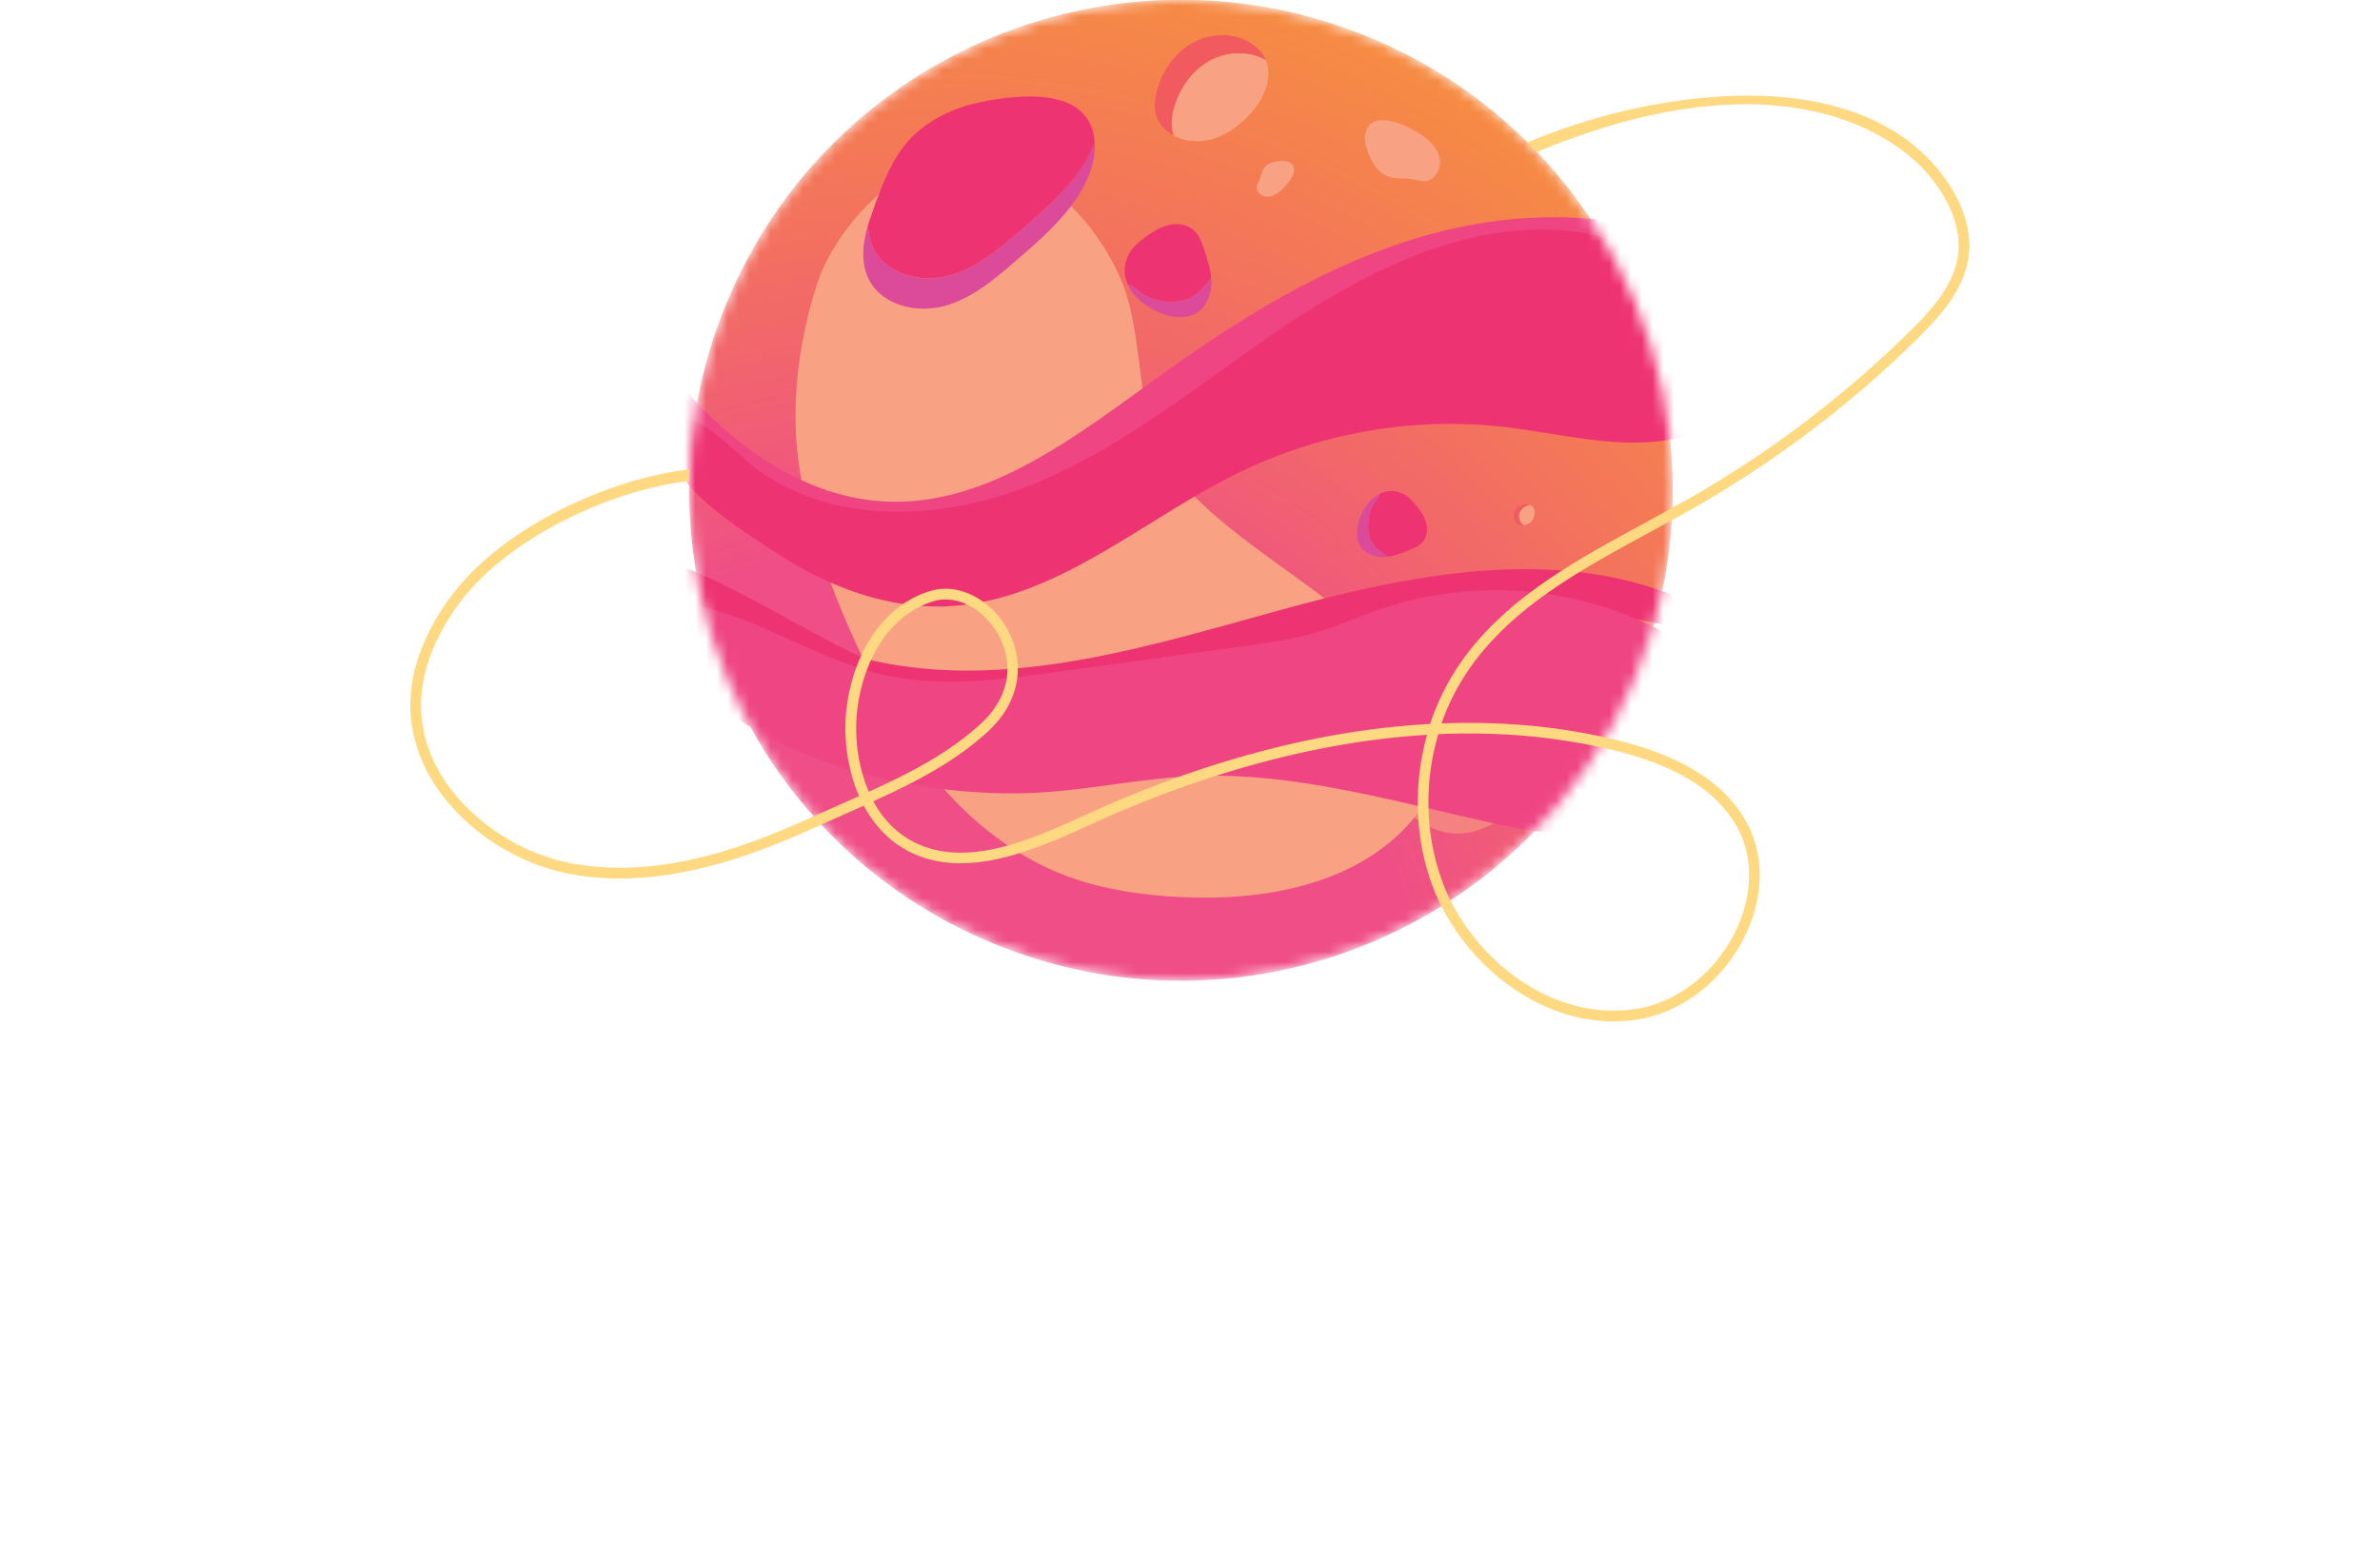 <svg xmlns="http://www.w3.org/2000/svg" width="145" height="95" viewBox="0 0 145 145" fill="none" xmlns:v="https://vecta.io/nano">
  <g clip-path="url(#C)">
    <mask id="A" maskUnits="userSpaceOnUse" x="25" y="-1" width="93" height="93">
      <path d="M113.932 62.982c9.622-23.29-1.503-49.951-24.849-59.551S39.009 4.93 29.387 28.22s1.503 49.951 24.849 59.551 50.073-1.499 59.696-24.789z" fill="#fff"/>
    </mask>
    <g mask="url(#A)"><path d="M113.932 62.982c9.622-23.29-1.503-49.951-24.849-59.551S39.009 4.93 29.387 28.22s1.503 49.951 24.849 59.551 50.073-1.499 59.696-24.789z" fill="url(#B)"/><g style="mix-blend-mode:overlay"><path d="M97.25 30.133c-.437-1.924.169-4.105 1.7-5.354.318-.258.636-.446.964-.575-1.173-.535-2.485-.526-3.707.466-1.531 1.249-2.127 3.431-1.7 5.354.437 1.924 1.799 3.56 3.499 4.581.875.526 1.908.902 2.902.704.209-.04.408-.119.607-.208a7.87 7.87 0 0 1-.766-.387c-1.699-1.011-3.061-2.657-3.498-4.581z" fill="#f15b60"/><path d="M103.999 30.916c.01-1.577-.617-3.094-1.491-4.402-.656-.982-1.581-1.854-2.594-2.31-.328.129-.646.317-.964.575-1.531 1.249-2.127 3.431-1.7 5.354s1.799 3.56 3.498 4.581c.249.149.507.278.766.387l.377-.188c1.352-.803 2.098-2.429 2.108-3.996z" fill="#f8a283"/></g><path opacity=".59" d="M94.864 64.57c-2.763 1.418-4.463 4.74-3.817 7.774s3.688 5.414 6.789 5.166c2.982-.238 5.367-2.578 7.057-5.047 1.272-1.864 2.336-3.996 2.266-6.247-.079-2.39-1.829-5.126-4.433-4.541-1.232.278-2.445 1.14-3.677 1.527-1.401.446-2.863.694-4.185 1.368z" fill="#f8a283"/><g style="mix-blend-mode:overlay"><path d="M66.695 27.743c1.362 4.69.904 9.896 3.111 14.258 1.113 2.191 2.823 4.016 4.662 5.642 6.699 5.939 15.486 9.995 19.82 17.818.785 1.418 1.412 2.975 1.451 4.601.05 2.29-1.083 4.462-2.564 6.207-5.069 5.989-13.727 7.566-21.569 7.169-3.529-.178-7.067-.674-10.377-1.884-7.316-2.677-13.051-8.696-16.719-15.547-3.668-6.861-6.938-14.377-8.26-22.042-.984-5.721-.229-11.879 1.521-17.411 1.759-5.563 8.3-12.603 14.711-12.057 6.511.555 12.504 7.367 14.214 13.257v-.01z" fill="#f8a283"/></g><g style="mix-blend-mode:overlay"><path d="M42.949 61.436c12.663 2.836 25.704-1.329 38.218-4.769s26.36-6.068 38.079-.516c1.302.615 2.674 2.4 1.491 3.223-24.899-8.964-52.312 9.192-78.374 4.551-3.24-.575-23.656-7.189-20.615-11.323 1.948-2.647 17.524 8.002 21.201 8.825v.01z" fill="#ee3372"/></g><g style="mix-blend-mode:overlay"><path d="M58.574 73.712c4.632-.258 9.184-1.269 13.816-1.507 9.83-.506 19.452 2.469 29.083 4.531 4.94 1.061 10.755 1.666 14.423-1.805 2.862-2.707 3.389-7 3.657-10.927.07-.972.12-1.983-.288-2.866-.477-1.021-1.491-1.676-2.485-2.221-8.021-4.393-17.911-5.235-26.559-2.261-1.998.684-3.936 1.567-5.964 2.172-2.197.654-4.473.962-6.739 1.279l-17.394 2.39c-5.119.704-10.357 1.408-15.436.416-6.56-1.269-12.216-5.573-18.756-6.723-5.208-.922-4.036 2.162-1.481 5.344 7.475 9.301 22.762 12.831 34.143 12.186l-.02-.01z" fill="#ef4683"/></g><g style="mix-blend-mode:overlay"><path d="M21.996 34.228c5.487 7.466 13.637 13.852 22.921 13.941 9.612.099 17.852-6.366 25.644-11.978 7.355-5.305 15.198-10.193 23.905-12.741 8.718-2.548 18.468-2.558 26.539 1.596" stroke="#ef4683" stroke-width="3" stroke-miterlimit="10"/></g><g style="mix-blend-mode:overlay"><path d="M33.745 51.233c4.781 3.213 10.437 5.424 16.202 5.156 10.069-.466 18.13-8.071 27.185-12.474a44.9 44.9 0 0 1 24.551-4.204c5.268.595 10.585 2.132 15.794 1.12.825-.159 1.719-.436 2.177-1.14.367-.555.387-1.269.397-1.944.04-3.698.03-7.635-1.958-10.748-2.405-3.778-7.157-5.414-11.629-5.622-9.095-.416-17.703 3.956-25.257 9.023-7.544 5.077-14.621 11.036-23.03 14.526-8.399 3.49-18.756 4.065-26.052-1.358-1.978-1.477-7.862-8.061-7.902-2.162-.03 3.937 6.669 7.922 9.512 9.836l.01-.01z" fill="#ee3372"/></g><g style="mix-blend-mode:overlay"><path d="M71.049 9.935c.547-1.834 1.759-3.51 3.469-4.383 1.56-.793 3.528-.823 5.039.04-.219-.526-.596-1.001-1.163-1.418-1.541-1.13-3.747-1.17-5.457-.297s-2.922 2.548-3.469 4.383c-.278.942-.388 2.003.04 2.885.149.307.358.585.606.823.268.258.566.476.885.644-.328-.843-.219-1.805.04-2.677h.01z" fill="#f15b60"/><path d="M78.175 10.52c1.242-1.378 2.047-3.332 1.372-4.918-1.511-.863-3.479-.833-5.039-.04-1.71.873-2.922 2.548-3.469 4.383-.258.873-.368 1.844-.04 2.677 1.014.535 2.256.644 3.379.367 1.481-.367 2.763-1.329 3.787-2.459l.01-.01z" fill="#f8a283"/></g><g style="mix-blend-mode:overlay"><path d="M103.214 48.487a1 1 0 0 1 .019-.962c.169-.278.507-.496.885-.555a.96.96 0 0 0-.398-.059c-.417.02-.815.258-.994.565s-.168.664-.019.962c.079.159.198.307.397.377.07.02.139.04.219.04l.238-.01a.75.75 0 0 1-.347-.357z" fill="#f15b60"/><path d="M104.545 47.773c.03-.317-.089-.664-.417-.803-.378.05-.716.278-.885.555-.179.307-.169.664-.02.962a.68.68 0 0 0 .348.357c.249-.04.477-.169.646-.327.209-.218.309-.486.338-.744h-.01z" fill="#f8a283"/></g><g style="mix-blend-mode:multiply"><path d="M56.716 21.457c-1.998 1.715-4.085 3.48-6.63 4.174-2.544.684-5.675-.04-6.938-2.36-.407-.744-.566-1.547-.586-2.37-.517 1.785-.716 3.619.139 5.206 1.252 2.31 4.393 3.044 6.938 2.36s4.632-2.449 6.63-4.174c2.117-1.825 4.264-3.679 5.795-6.019.905-1.398 1.59-2.995 1.581-4.66 0-.129 0-.248-.02-.377-.278.773-.676 1.507-1.123 2.201-1.521 2.34-3.668 4.194-5.795 6.019h.01z" fill="#dc4a9a"/></g><g style="mix-blend-mode:overlay"><path d="M52.909 9.529c-2.634.545-5.178 1.824-6.878 3.897-1.272 1.557-2.018 3.47-2.733 5.354l-.736 2.122c.01.823.179 1.626.587 2.37 1.252 2.31 4.393 3.044 6.938 2.36s4.632-2.459 6.63-4.174c2.117-1.824 4.264-3.679 5.795-6.019.447-.684.845-1.428 1.123-2.201-.338-5.196-6.948-4.512-10.715-3.718l-.01.01z" fill="#ee3372"/></g><g style="mix-blend-mode:overlay"><path d="M68.037 27.327a5.67 5.67 0 0 0 2.217.724c.964.099 1.978-.069 2.763-.635.417-.307.755-.704 1.093-1.11l.358-.476c-.08-.892-.368-1.755-.646-2.608-.219-.655-.457-1.339-.974-1.805-.636-.565-1.58-.674-2.405-.466s-1.551.694-2.227 1.21c-.537.406-1.074.853-1.382 1.448-.547 1.041-.507 2.023-.109 2.875.378-.069.994.654 1.332.843h-.02z" fill="#ee3372"/></g><g style="mix-blend-mode:multiply"><path d="M70.681 29.389c.845.188 1.779.139 2.505-.337.885-.585 1.302-1.695 1.302-2.746l-.02-.476a4.27 4.27 0 0 1-.358.476c-.328.397-.666.803-1.093 1.11-.785.565-1.799.734-2.763.635a5.46 5.46 0 0 1-2.216-.724c-.328-.188-.954-.912-1.332-.843.686 1.467 2.415 2.558 3.976 2.915v-.01z" fill="#dc4a9a"/></g><g style="mix-blend-mode:overlay"><path d="M89.507 47.009c-.268.526-.418 1.111-.447 1.696-.03.724.139 1.487.596 2.052.249.307.567.536.885.773.119.089.239.178.378.248.666-.099 1.312-.347 1.938-.605.487-.198.994-.407 1.322-.813.398-.506.447-1.22.249-1.834-.189-.615-.586-1.14-1.004-1.626-.328-.387-.686-.773-1.153-.982-.815-.367-1.551-.297-2.177.04.07.278-.447.773-.576 1.031l-.01.02z" fill="#ee3372"/></g><g style="mix-blend-mode:multiply"><path d="M88.065 49.082c-.109.645-.03 1.349.358 1.864.477.645 1.332.902 2.137.863.119 0 .239-.02.358-.04-.129-.069-.258-.159-.378-.248-.318-.228-.636-.466-.885-.773-.457-.565-.626-1.329-.596-2.053.03-.595.189-1.17.447-1.696.129-.258.646-.764.577-1.031-1.083.575-1.829 1.924-2.028 3.113h.01z" fill="#dc4a9a"/></g><path d="M88.811 12.414c-.129.575.03 1.18.239 1.735.368.982.974 1.993 1.968 2.31.646.198 1.342.079 2.008.188.457.069.914.258 1.382.198.944-.119 1.511-1.249 1.302-2.181s-.954-1.646-1.759-2.171c-1.203-.783-4.582-2.499-5.139-.079zm-7.107 2.677c-.278-.149-.606-.139-.914-.109-.547.059-1.143.228-1.441.694-.189.298-.219.674-.358.992-.099.228-.249.436-.278.674-.07.496.437.932.944.952s.964-.268 1.342-.605c.557-.506 1.879-2.003.716-2.608l-.01.01z" fill="#f8a283"/></g><path d="M112.626 94.98c-7.991.416-15.108-5.87-17.603-12.652-1.63-4.452-1.759-9.41-.477-13.981-11.908.714-22.99 4.551-31.24 8.319-5.069 2.31-12.007 5.483-17.444 2.251-1.64-.972-2.843-2.39-3.698-3.976l-1.59.704-2.753 1.23c-6.332 2.885-14.661 5.999-23.06 4.393C7.226 79.819-.547 73.077.03 64.698c.199-2.885 1.372-5.87 3.479-8.855 4.861-6.881 15.287-11.413 22.454-12.176l-.03 1.081c-7.047.754-17.086 5.275-21.609 11.671-2.008 2.836-3.111 5.652-3.3 8.359-.547 7.833 6.809 14.159 13.926 15.518 8.121 1.547 16.261-1.497 22.454-4.323l2.763-1.23 1.561-.694c-.915-2.102-1.282-4.422-1.272-6.445.04-4.978 2.554-11.066 7.962-12.652 2.525-.744 5.497.744 7.067 3.52 1.431 2.519 1.71 6.346-1.779 9.569-3.071 2.836-6.849 4.759-10.655 6.485.765 1.418 1.849 2.677 3.3 3.53 4.99 2.965 11.391.049 16.52-2.3 11.053-5.047 21.857-7.873 31.956-8.418a22.21 22.21 0 0 1 2.545-5.265c4.105-6.207 10.854-9.866 17.375-13.406l4.095-2.261a99.84 99.84 0 0 0 20.654-15.647c2.108-2.072 4.095-4.373 4.433-7.08.279-2.221-.616-4.74-2.494-7.109-3.996-5.007-15.546-11.274-36.698-2.419l-.914-.882c6.739-2.826 13.965-4.333 20.376-4.373 8.071-.04 14.293 2.4 18.011 7.05 2.057 2.578 3.012 5.364 2.703 7.843-.377 3.014-2.484 5.463-4.721 7.665-6.232 6.148-13.249 11.462-20.863 15.805-1.352.773-2.724 1.517-4.115 2.271-6.411 3.48-13.051 7.08-17.017 13.088a20.85 20.85 0 0 0-2.306 4.67c5.596-.218 10.963.278 16.033 1.487 6.023 1.438 9.979 3.817 12.086 7.288 1.879 3.084 1.958 6.99.219 10.729-1.988 4.283-5.854 7.357-10.099 8.031-.507.079-1.014.129-1.52.159h.019zM95.59 68.288c-1.322 4.452-1.233 9.331.368 13.693 2.505 6.832 9.929 13.128 18.03 11.859 3.916-.625 7.505-3.48 9.353-7.466 1.591-3.431 1.531-7-.169-9.796-1.968-3.233-5.715-5.463-11.47-6.842-5.407-1.289-10.844-1.686-16.122-1.448h.01zM49.579 55.755c-.288.02-.577.059-.865.149-4.93 1.448-7.216 7.08-7.256 11.71-.02 1.894.328 4.075 1.173 6.029 3.747-1.696 7.435-3.589 10.417-6.326 2.604-2.4 3.2-5.513 1.59-8.349-1.173-2.062-3.191-3.302-5.069-3.203l.01-.01z" fill="#ffd981"/></g> <defs>
    <radialGradient id="B" cx="0" cy="0" r="1" gradientUnits="userSpaceOnUse" gradientTransform="translate(46.537 98.521) rotate(-2.953) scale(152.076 151.707)">
      <stop offset=".31" stop-color="#ef4e87"/>
      <stop offset=".52" stop-color="#f3735d"/>
      <stop offset=".72" stop-color="#f7923d"/>
      <stop offset=".89" stop-color="#faa429"/>
      <stop offset="1" stop-color="#fbab22"/>
    </radialGradient>
    <clipPath id="C">
      <path fill="#fff" d="M0 0h145v145H0z"/>
    </clipPath>
  </defs>
</svg>
